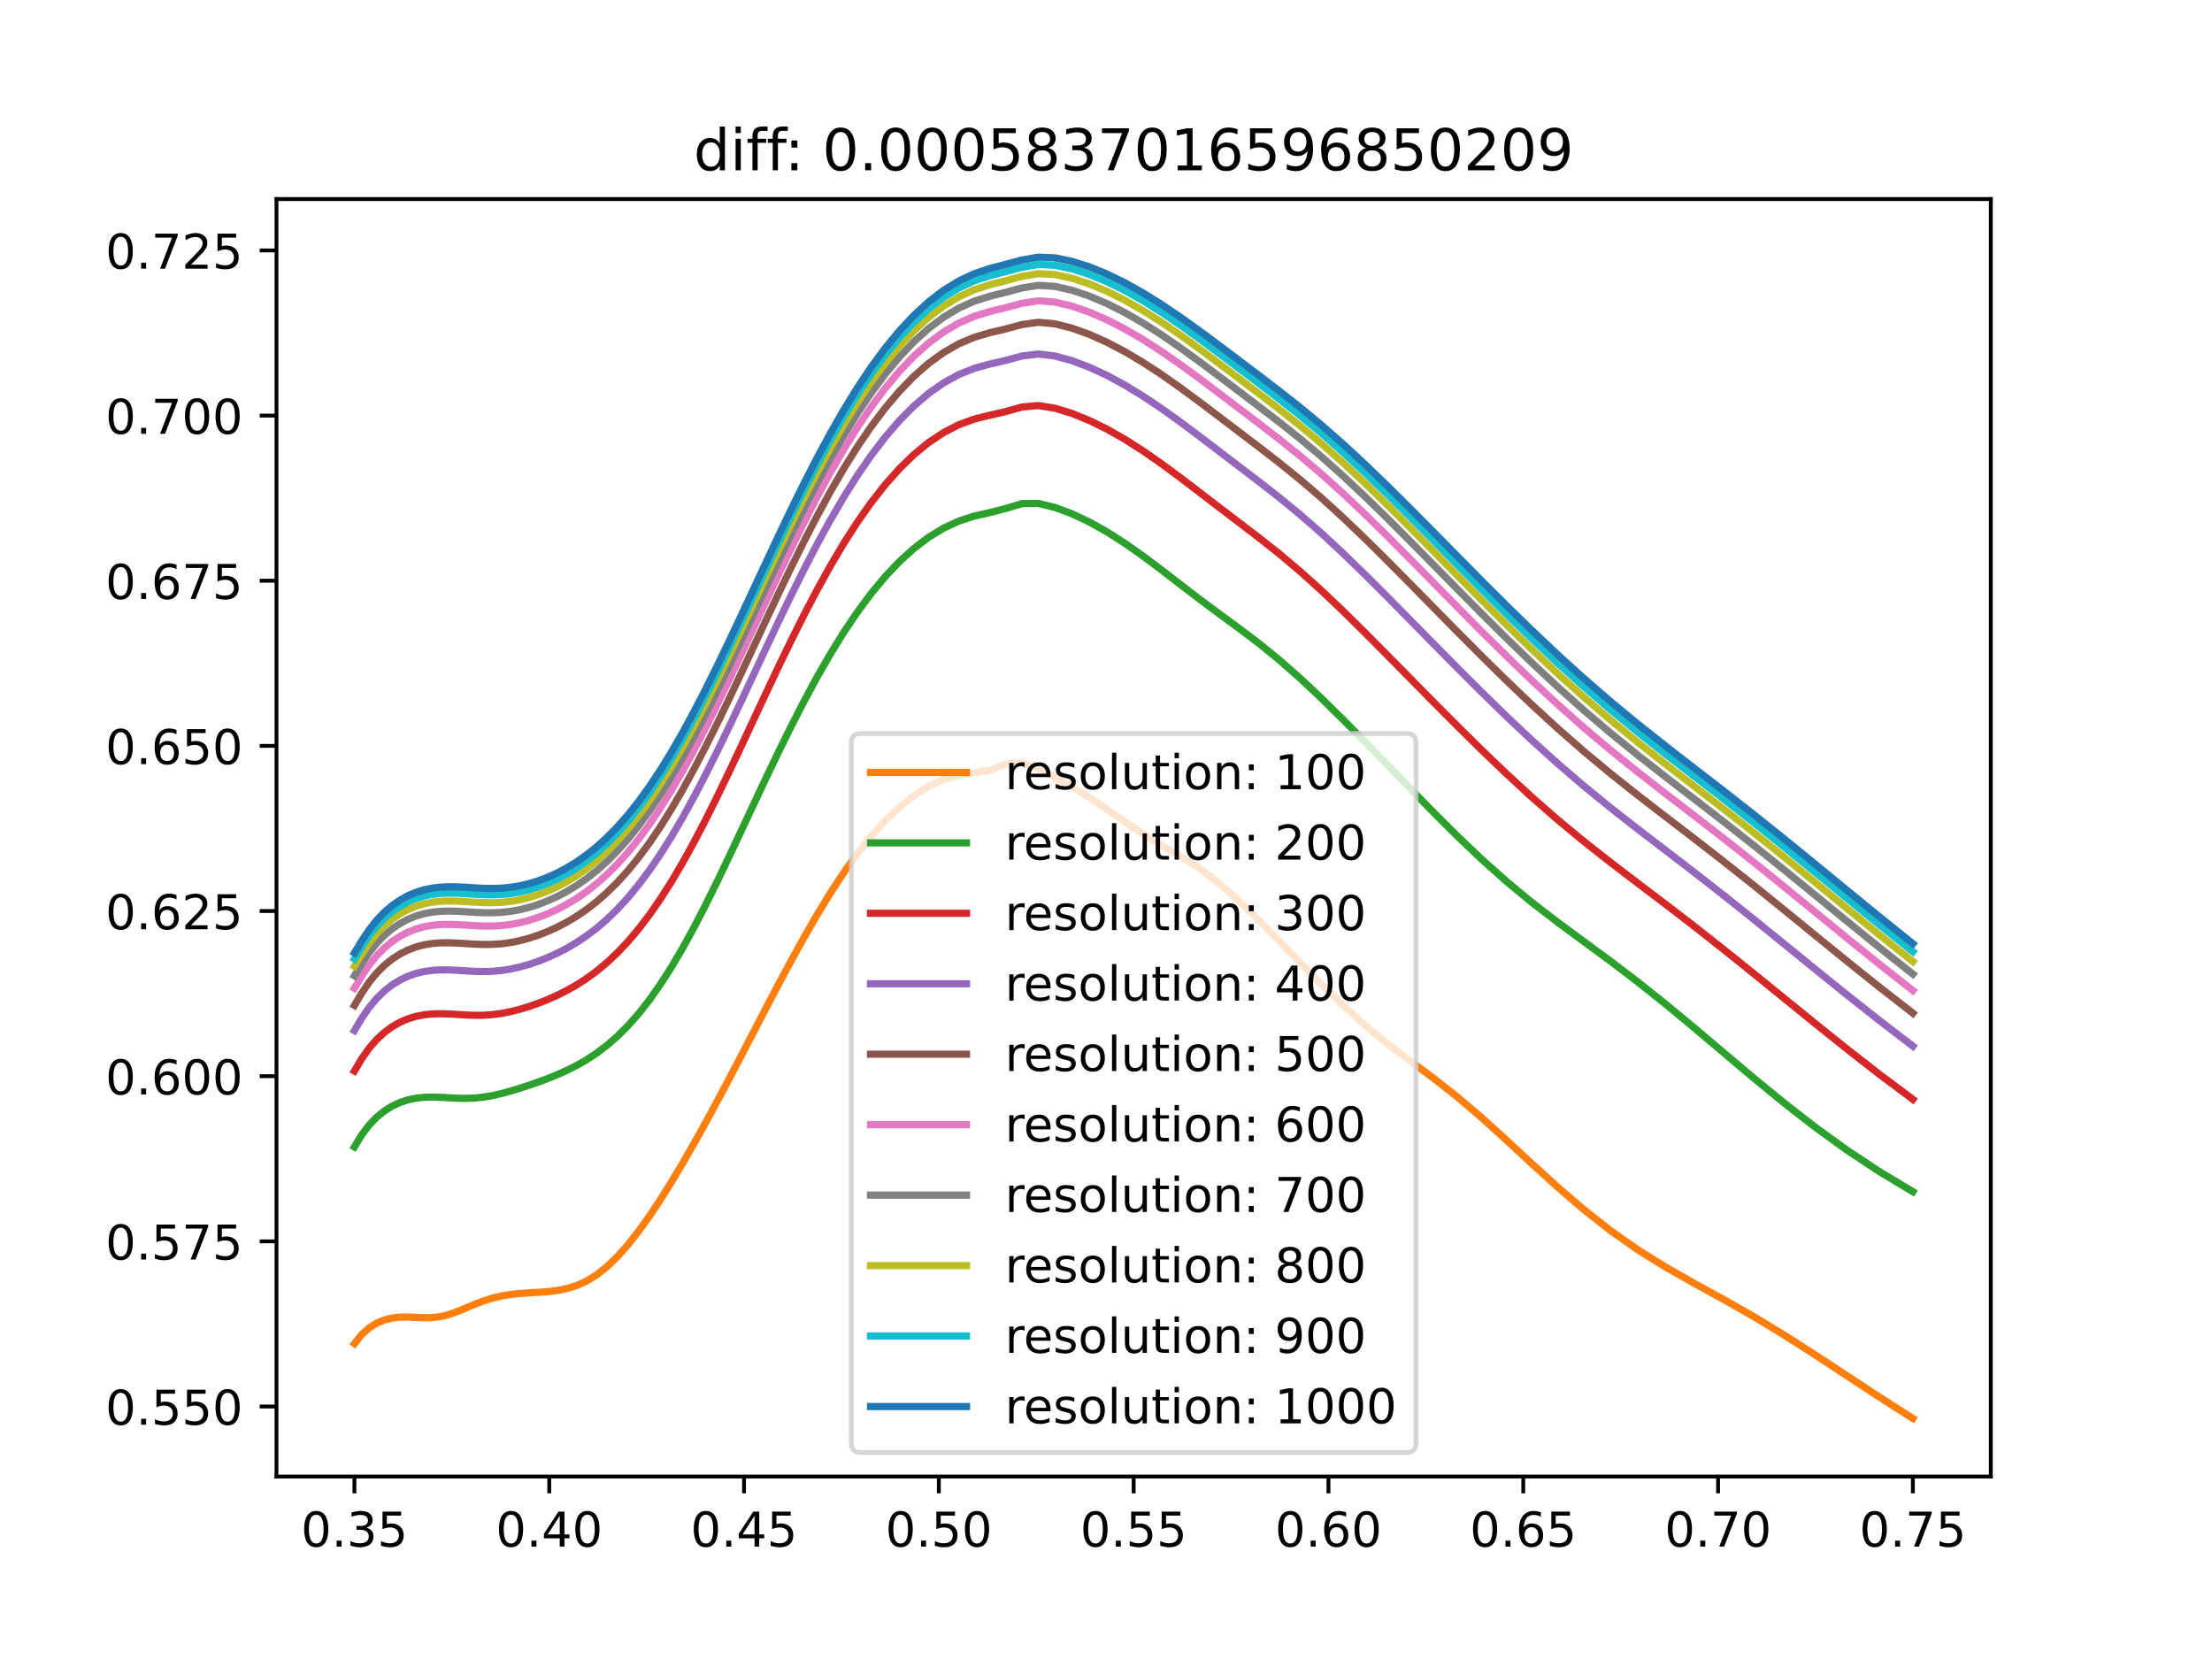 <?xml version="1.0" encoding="utf-8" standalone="no"?>
<!DOCTYPE svg PUBLIC "-//W3C//DTD SVG 1.1//EN"
  "http://www.w3.org/Graphics/SVG/1.1/DTD/svg11.dtd">
<!-- Created with matplotlib (https://matplotlib.org/) -->
<svg height="345.6pt" version="1.1" viewBox="0 0 460.8 345.6" width="460.8pt" xmlns="http://www.w3.org/2000/svg" xmlns:xlink="http://www.w3.org/1999/xlink">
 <defs>
  <style type="text/css">
*{stroke-linecap:butt;stroke-linejoin:round;}
  </style>
 </defs>
 <g id="figure_1">
  <g id="patch_1">
   <path d="M 0 345.6 
L 460.8 345.6 
L 460.8 0 
L 0 0 
z
" style="fill:#ffffff;"/>
  </g>
  <g id="axes_1">
   <g id="patch_2">
    <path d="M 57.6 307.584 
L 414.72 307.584 
L 414.72 41.472 
L 57.6 41.472 
z
" style="fill:#ffffff;"/>
   </g>
   <g id="matplotlib.axis_1">
    <g id="xtick_1">
     <g id="line2d_1">
      <defs>
       <path d="M 0 0 
L 0 3.5 
" id="m2a0c43b35a" style="stroke:#000000;stroke-width:0.8;"/>
      </defs>
      <g>
       <use style="stroke:#000000;stroke-width:0.8;" x="73.833" xlink:href="#m2a0c43b35a" y="307.584"/>
      </g>
     </g>
     <g id="text_1">
      <!-- 0.35 -->
      <defs>
       <path d="M 31.781 66.406 
Q 24.172 66.406 20.328 58.906 
Q 16.5 51.422 16.5 36.375 
Q 16.5 21.391 20.328 13.891 
Q 24.172 6.391 31.781 6.391 
Q 39.453 6.391 43.281 13.891 
Q 47.125 21.391 47.125 36.375 
Q 47.125 51.422 43.281 58.906 
Q 39.453 66.406 31.781 66.406 
z
M 31.781 74.219 
Q 44.047 74.219 50.516 64.516 
Q 56.984 54.828 56.984 36.375 
Q 56.984 17.969 50.516 8.266 
Q 44.047 -1.422 31.781 -1.422 
Q 19.531 -1.422 13.062 8.266 
Q 6.594 17.969 6.594 36.375 
Q 6.594 54.828 13.062 64.516 
Q 19.531 74.219 31.781 74.219 
z
" id="DejaVuSans-48"/>
       <path d="M 10.688 12.406 
L 21 12.406 
L 21 0 
L 10.688 0 
z
" id="DejaVuSans-46"/>
       <path d="M 40.578 39.312 
Q 47.656 37.797 51.625 33 
Q 55.609 28.219 55.609 21.188 
Q 55.609 10.406 48.188 4.484 
Q 40.766 -1.422 27.094 -1.422 
Q 22.516 -1.422 17.656 -0.516 
Q 12.797 0.391 7.625 2.203 
L 7.625 11.719 
Q 11.719 9.328 16.594 8.109 
Q 21.484 6.891 26.812 6.891 
Q 36.078 6.891 40.938 10.547 
Q 45.797 14.203 45.797 21.188 
Q 45.797 27.641 41.281 31.266 
Q 36.766 34.906 28.719 34.906 
L 20.219 34.906 
L 20.219 43.016 
L 29.109 43.016 
Q 36.375 43.016 40.234 45.922 
Q 44.094 48.828 44.094 54.297 
Q 44.094 59.906 40.109 62.906 
Q 36.141 65.922 28.719 65.922 
Q 24.656 65.922 20.016 65.031 
Q 15.375 64.156 9.812 62.312 
L 9.812 71.094 
Q 15.438 72.656 20.344 73.438 
Q 25.25 74.219 29.594 74.219 
Q 40.828 74.219 47.359 69.109 
Q 53.906 64.016 53.906 55.328 
Q 53.906 49.266 50.438 45.094 
Q 46.969 40.922 40.578 39.312 
z
" id="DejaVuSans-51"/>
       <path d="M 10.797 72.906 
L 49.516 72.906 
L 49.516 64.594 
L 19.828 64.594 
L 19.828 46.734 
Q 21.969 47.469 24.109 47.828 
Q 26.266 48.188 28.422 48.188 
Q 40.625 48.188 47.75 41.5 
Q 54.891 34.812 54.891 23.391 
Q 54.891 11.625 47.562 5.094 
Q 40.234 -1.422 26.906 -1.422 
Q 22.312 -1.422 17.547 -0.641 
Q 12.797 0.141 7.719 1.703 
L 7.719 11.625 
Q 12.109 9.234 16.797 8.062 
Q 21.484 6.891 26.703 6.891 
Q 35.156 6.891 40.078 11.328 
Q 45.016 15.766 45.016 23.391 
Q 45.016 31 40.078 35.438 
Q 35.156 39.891 26.703 39.891 
Q 22.75 39.891 18.812 39.016 
Q 14.891 38.141 10.797 36.281 
z
" id="DejaVuSans-53"/>
      </defs>
      <g transform="translate(62.7 322.182)scale(0.1 -0.1)">
       <use xlink:href="#DejaVuSans-48"/>
       <use x="63.623" xlink:href="#DejaVuSans-46"/>
       <use x="95.41" xlink:href="#DejaVuSans-51"/>
       <use x="159.033" xlink:href="#DejaVuSans-53"/>
      </g>
     </g>
    </g>
    <g id="xtick_2">
     <g id="line2d_2">
      <g>
       <use style="stroke:#000000;stroke-width:0.8;" x="114.415" xlink:href="#m2a0c43b35a" y="307.584"/>
      </g>
     </g>
     <g id="text_2">
      <!-- 0.40 -->
      <defs>
       <path d="M 37.797 64.312 
L 12.891 25.391 
L 37.797 25.391 
z
M 35.203 72.906 
L 47.609 72.906 
L 47.609 25.391 
L 58.016 25.391 
L 58.016 17.188 
L 47.609 17.188 
L 47.609 0 
L 37.797 0 
L 37.797 17.188 
L 4.891 17.188 
L 4.891 26.703 
z
" id="DejaVuSans-52"/>
      </defs>
      <g transform="translate(103.282 322.182)scale(0.1 -0.1)">
       <use xlink:href="#DejaVuSans-48"/>
       <use x="63.623" xlink:href="#DejaVuSans-46"/>
       <use x="95.41" xlink:href="#DejaVuSans-52"/>
       <use x="159.033" xlink:href="#DejaVuSans-48"/>
      </g>
     </g>
    </g>
    <g id="xtick_3">
     <g id="line2d_3">
      <g>
       <use style="stroke:#000000;stroke-width:0.8;" x="154.996" xlink:href="#m2a0c43b35a" y="307.584"/>
      </g>
     </g>
     <g id="text_3">
      <!-- 0.45 -->
      <g transform="translate(143.864 322.182)scale(0.1 -0.1)">
       <use xlink:href="#DejaVuSans-48"/>
       <use x="63.623" xlink:href="#DejaVuSans-46"/>
       <use x="95.41" xlink:href="#DejaVuSans-52"/>
       <use x="159.033" xlink:href="#DejaVuSans-53"/>
      </g>
     </g>
    </g>
    <g id="xtick_4">
     <g id="line2d_4">
      <g>
       <use style="stroke:#000000;stroke-width:0.8;" x="195.578" xlink:href="#m2a0c43b35a" y="307.584"/>
      </g>
     </g>
     <g id="text_4">
      <!-- 0.50 -->
      <g transform="translate(184.445 322.182)scale(0.1 -0.1)">
       <use xlink:href="#DejaVuSans-48"/>
       <use x="63.623" xlink:href="#DejaVuSans-46"/>
       <use x="95.41" xlink:href="#DejaVuSans-53"/>
       <use x="159.033" xlink:href="#DejaVuSans-48"/>
      </g>
     </g>
    </g>
    <g id="xtick_5">
     <g id="line2d_5">
      <g>
       <use style="stroke:#000000;stroke-width:0.8;" x="236.16" xlink:href="#m2a0c43b35a" y="307.584"/>
      </g>
     </g>
     <g id="text_5">
      <!-- 0.55 -->
      <g transform="translate(225.027 322.182)scale(0.1 -0.1)">
       <use xlink:href="#DejaVuSans-48"/>
       <use x="63.623" xlink:href="#DejaVuSans-46"/>
       <use x="95.41" xlink:href="#DejaVuSans-53"/>
       <use x="159.033" xlink:href="#DejaVuSans-53"/>
      </g>
     </g>
    </g>
    <g id="xtick_6">
     <g id="line2d_6">
      <g>
       <use style="stroke:#000000;stroke-width:0.8;" x="276.742" xlink:href="#m2a0c43b35a" y="307.584"/>
      </g>
     </g>
     <g id="text_6">
      <!-- 0.60 -->
      <defs>
       <path d="M 33.016 40.375 
Q 26.375 40.375 22.484 35.828 
Q 18.609 31.297 18.609 23.391 
Q 18.609 15.531 22.484 10.953 
Q 26.375 6.391 33.016 6.391 
Q 39.656 6.391 43.531 10.953 
Q 47.406 15.531 47.406 23.391 
Q 47.406 31.297 43.531 35.828 
Q 39.656 40.375 33.016 40.375 
z
M 52.594 71.297 
L 52.594 62.312 
Q 48.875 64.062 45.094 64.984 
Q 41.312 65.922 37.594 65.922 
Q 27.828 65.922 22.672 59.328 
Q 17.531 52.734 16.797 39.406 
Q 19.672 43.656 24.016 45.922 
Q 28.375 48.188 33.594 48.188 
Q 44.578 48.188 50.953 41.516 
Q 57.328 34.859 57.328 23.391 
Q 57.328 12.156 50.688 5.359 
Q 44.047 -1.422 33.016 -1.422 
Q 20.359 -1.422 13.672 8.266 
Q 6.984 17.969 6.984 36.375 
Q 6.984 53.656 15.188 63.938 
Q 23.391 74.219 37.203 74.219 
Q 40.922 74.219 44.703 73.484 
Q 48.484 72.75 52.594 71.297 
z
" id="DejaVuSans-54"/>
      </defs>
      <g transform="translate(265.609 322.182)scale(0.1 -0.1)">
       <use xlink:href="#DejaVuSans-48"/>
       <use x="63.623" xlink:href="#DejaVuSans-46"/>
       <use x="95.41" xlink:href="#DejaVuSans-54"/>
       <use x="159.033" xlink:href="#DejaVuSans-48"/>
      </g>
     </g>
    </g>
    <g id="xtick_7">
     <g id="line2d_7">
      <g>
       <use style="stroke:#000000;stroke-width:0.8;" x="317.324" xlink:href="#m2a0c43b35a" y="307.584"/>
      </g>
     </g>
     <g id="text_7">
      <!-- 0.65 -->
      <g transform="translate(306.191 322.182)scale(0.1 -0.1)">
       <use xlink:href="#DejaVuSans-48"/>
       <use x="63.623" xlink:href="#DejaVuSans-46"/>
       <use x="95.41" xlink:href="#DejaVuSans-54"/>
       <use x="159.033" xlink:href="#DejaVuSans-53"/>
      </g>
     </g>
    </g>
    <g id="xtick_8">
     <g id="line2d_8">
      <g>
       <use style="stroke:#000000;stroke-width:0.8;" x="357.905" xlink:href="#m2a0c43b35a" y="307.584"/>
      </g>
     </g>
     <g id="text_8">
      <!-- 0.70 -->
      <defs>
       <path d="M 8.203 72.906 
L 55.078 72.906 
L 55.078 68.703 
L 28.609 0 
L 18.312 0 
L 43.219 64.594 
L 8.203 64.594 
z
" id="DejaVuSans-55"/>
      </defs>
      <g transform="translate(346.773 322.182)scale(0.1 -0.1)">
       <use xlink:href="#DejaVuSans-48"/>
       <use x="63.623" xlink:href="#DejaVuSans-46"/>
       <use x="95.41" xlink:href="#DejaVuSans-55"/>
       <use x="159.033" xlink:href="#DejaVuSans-48"/>
      </g>
     </g>
    </g>
    <g id="xtick_9">
     <g id="line2d_9">
      <g>
       <use style="stroke:#000000;stroke-width:0.8;" x="398.487" xlink:href="#m2a0c43b35a" y="307.584"/>
      </g>
     </g>
     <g id="text_9">
      <!-- 0.75 -->
      <g transform="translate(387.354 322.182)scale(0.1 -0.1)">
       <use xlink:href="#DejaVuSans-48"/>
       <use x="63.623" xlink:href="#DejaVuSans-46"/>
       <use x="95.41" xlink:href="#DejaVuSans-55"/>
       <use x="159.033" xlink:href="#DejaVuSans-53"/>
      </g>
     </g>
    </g>
   </g>
   <g id="matplotlib.axis_2">
    <g id="ytick_1">
     <g id="line2d_10">
      <defs>
       <path d="M 0 0 
L -3.5 0 
" id="m263f586356" style="stroke:#000000;stroke-width:0.8;"/>
      </defs>
      <g>
       <use style="stroke:#000000;stroke-width:0.8;" x="57.6" xlink:href="#m263f586356" y="292.996"/>
      </g>
     </g>
     <g id="text_10">
      <!-- 0.550 -->
      <g transform="translate(21.972 296.795)scale(0.1 -0.1)">
       <use xlink:href="#DejaVuSans-48"/>
       <use x="63.623" xlink:href="#DejaVuSans-46"/>
       <use x="95.41" xlink:href="#DejaVuSans-53"/>
       <use x="159.033" xlink:href="#DejaVuSans-53"/>
       <use x="222.656" xlink:href="#DejaVuSans-48"/>
      </g>
     </g>
    </g>
    <g id="ytick_2">
     <g id="line2d_11">
      <g>
       <use style="stroke:#000000;stroke-width:0.8;" x="57.6" xlink:href="#m263f586356" y="258.591"/>
      </g>
     </g>
     <g id="text_11">
      <!-- 0.575 -->
      <g transform="translate(21.972 262.391)scale(0.1 -0.1)">
       <use xlink:href="#DejaVuSans-48"/>
       <use x="63.623" xlink:href="#DejaVuSans-46"/>
       <use x="95.41" xlink:href="#DejaVuSans-53"/>
       <use x="159.033" xlink:href="#DejaVuSans-55"/>
       <use x="222.656" xlink:href="#DejaVuSans-53"/>
      </g>
     </g>
    </g>
    <g id="ytick_3">
     <g id="line2d_12">
      <g>
       <use style="stroke:#000000;stroke-width:0.8;" x="57.6" xlink:href="#m263f586356" y="224.187"/>
      </g>
     </g>
     <g id="text_12">
      <!-- 0.600 -->
      <g transform="translate(21.972 227.986)scale(0.1 -0.1)">
       <use xlink:href="#DejaVuSans-48"/>
       <use x="63.623" xlink:href="#DejaVuSans-46"/>
       <use x="95.41" xlink:href="#DejaVuSans-54"/>
       <use x="159.033" xlink:href="#DejaVuSans-48"/>
       <use x="222.656" xlink:href="#DejaVuSans-48"/>
      </g>
     </g>
    </g>
    <g id="ytick_4">
     <g id="line2d_13">
      <g>
       <use style="stroke:#000000;stroke-width:0.8;" x="57.6" xlink:href="#m263f586356" y="189.783"/>
      </g>
     </g>
     <g id="text_13">
      <!-- 0.625 -->
      <defs>
       <path d="M 19.188 8.297 
L 53.609 8.297 
L 53.609 0 
L 7.328 0 
L 7.328 8.297 
Q 12.938 14.109 22.625 23.891 
Q 32.328 33.688 34.812 36.531 
Q 39.547 41.844 41.422 45.531 
Q 43.312 49.219 43.312 52.781 
Q 43.312 58.594 39.234 62.25 
Q 35.156 65.922 28.609 65.922 
Q 23.969 65.922 18.812 64.312 
Q 13.672 62.703 7.812 59.422 
L 7.812 69.391 
Q 13.766 71.781 18.938 73 
Q 24.125 74.219 28.422 74.219 
Q 39.75 74.219 46.484 68.547 
Q 53.219 62.891 53.219 53.422 
Q 53.219 48.922 51.531 44.891 
Q 49.859 40.875 45.406 35.406 
Q 44.188 33.984 37.641 27.219 
Q 31.109 20.453 19.188 8.297 
z
" id="DejaVuSans-50"/>
      </defs>
      <g transform="translate(21.972 193.582)scale(0.1 -0.1)">
       <use xlink:href="#DejaVuSans-48"/>
       <use x="63.623" xlink:href="#DejaVuSans-46"/>
       <use x="95.41" xlink:href="#DejaVuSans-54"/>
       <use x="159.033" xlink:href="#DejaVuSans-50"/>
       <use x="222.656" xlink:href="#DejaVuSans-53"/>
      </g>
     </g>
    </g>
    <g id="ytick_5">
     <g id="line2d_14">
      <g>
       <use style="stroke:#000000;stroke-width:0.8;" x="57.6" xlink:href="#m263f586356" y="155.379"/>
      </g>
     </g>
     <g id="text_14">
      <!-- 0.650 -->
      <g transform="translate(21.972 159.178)scale(0.1 -0.1)">
       <use xlink:href="#DejaVuSans-48"/>
       <use x="63.623" xlink:href="#DejaVuSans-46"/>
       <use x="95.41" xlink:href="#DejaVuSans-54"/>
       <use x="159.033" xlink:href="#DejaVuSans-53"/>
       <use x="222.656" xlink:href="#DejaVuSans-48"/>
      </g>
     </g>
    </g>
    <g id="ytick_6">
     <g id="line2d_15">
      <g>
       <use style="stroke:#000000;stroke-width:0.8;" x="57.6" xlink:href="#m263f586356" y="120.975"/>
      </g>
     </g>
     <g id="text_15">
      <!-- 0.675 -->
      <g transform="translate(21.972 124.774)scale(0.1 -0.1)">
       <use xlink:href="#DejaVuSans-48"/>
       <use x="63.623" xlink:href="#DejaVuSans-46"/>
       <use x="95.41" xlink:href="#DejaVuSans-54"/>
       <use x="159.033" xlink:href="#DejaVuSans-55"/>
       <use x="222.656" xlink:href="#DejaVuSans-53"/>
      </g>
     </g>
    </g>
    <g id="ytick_7">
     <g id="line2d_16">
      <g>
       <use style="stroke:#000000;stroke-width:0.8;" x="57.6" xlink:href="#m263f586356" y="86.571"/>
      </g>
     </g>
     <g id="text_16">
      <!-- 0.700 -->
      <g transform="translate(21.972 90.37)scale(0.1 -0.1)">
       <use xlink:href="#DejaVuSans-48"/>
       <use x="63.623" xlink:href="#DejaVuSans-46"/>
       <use x="95.41" xlink:href="#DejaVuSans-55"/>
       <use x="159.033" xlink:href="#DejaVuSans-48"/>
       <use x="222.656" xlink:href="#DejaVuSans-48"/>
      </g>
     </g>
    </g>
    <g id="ytick_8">
     <g id="line2d_17">
      <g>
       <use style="stroke:#000000;stroke-width:0.8;" x="57.6" xlink:href="#m263f586356" y="52.166"/>
      </g>
     </g>
     <g id="text_17">
      <!-- 0.725 -->
      <g transform="translate(21.972 55.966)scale(0.1 -0.1)">
       <use xlink:href="#DejaVuSans-48"/>
       <use x="63.623" xlink:href="#DejaVuSans-46"/>
       <use x="95.41" xlink:href="#DejaVuSans-55"/>
       <use x="159.033" xlink:href="#DejaVuSans-50"/>
       <use x="222.656" xlink:href="#DejaVuSans-53"/>
      </g>
     </g>
    </g>
   </g>
   <g id="line2d_18">
    <path clip-path="url(#pcc960a4d06)" d="M 398.487 295.488 
L 391.54 291.058 
L 384.75 286.597 
L 378.111 282.228 
L 371.619 278.073 
L 365.269 274.227 
L 359.056 270.696 
L 352.975 267.357 
L 347.023 263.986 
L 341.195 260.357 
L 335.488 256.344 
L 329.898 251.941 
L 324.422 247.236 
L 319.055 242.364 
L 313.795 237.494 
L 308.638 232.814 
L 303.582 228.499 
L 298.624 224.61 
L 293.76 221.009 
L 288.988 217.4 
L 284.306 213.539 
L 279.711 209.369 
L 275.201 204.969 
L 270.773 200.465 
L 266.424 195.978 
L 262.154 191.623 
L 257.96 187.532 
L 253.839 183.876 
L 249.791 180.817 
L 245.812 178.322 
L 241.901 176.056 
L 238.058 173.677 
L 234.278 171.137 
L 230.563 168.572 
L 226.908 166.125 
L 223.314 163.883 
L 219.778 161.89 
L 216.3 160.174 
L 212.877 158.927 
L 209.509 159.169 
L 206.194 160.5 
L 202.931 160.961 
L 199.719 161.458 
L 196.557 162.4 
L 193.442 163.837 
L 190.375 165.76 
L 187.355 168.152 
L 184.379 170.988 
L 181.448 174.242 
L 178.56 177.88 
L 175.714 181.865 
L 172.91 186.149 
L 170.146 190.683 
L 167.422 195.41 
L 164.736 200.274 
L 162.088 205.218 
L 159.478 210.187 
L 156.904 215.133 
L 154.365 220.012 
L 151.861 224.789 
L 149.392 229.436 
L 146.956 233.928 
L 144.552 238.246 
L 142.181 242.37 
L 139.841 246.283 
L 137.532 249.962 
L 135.254 253.384 
L 133.005 256.52 
L 130.785 259.336 
L 128.594 261.8 
L 126.43 263.882 
L 124.294 265.57 
L 122.186 266.87 
L 120.103 267.812 
L 118.046 268.45 
L 116.015 268.85 
L 114.009 269.084 
L 112.027 269.224 
L 110.07 269.334 
L 108.136 269.471 
L 106.225 269.682 
L 104.337 270.003 
L 102.472 270.455 
L 100.628 271.042 
L 98.806 271.742 
L 97.005 272.5 
L 95.226 273.236 
L 93.466 273.855 
L 91.727 274.279 
L 90.008 274.484 
L 88.308 274.505 
L 86.627 274.429 
L 84.965 274.356 
L 83.322 274.378 
L 81.696 274.564 
L 80.089 274.965 
L 78.499 275.624 
L 76.927 276.598 
L 75.371 277.976 
L 73.833 279.904 
" style="fill:none;stroke:#ff7f0e;stroke-linecap:square;stroke-width:1.5;"/>
   </g>
   <g id="line2d_19">
    <path clip-path="url(#pcc960a4d06)" d="M 398.487 248.249 
L 391.54 244.082 
L 384.75 239.588 
L 378.111 234.782 
L 371.619 229.728 
L 365.269 224.524 
L 359.056 219.286 
L 352.975 214.142 
L 347.023 209.208 
L 341.195 204.563 
L 335.488 200.222 
L 329.898 196.108 
L 324.422 192.07 
L 319.055 187.936 
L 313.795 183.585 
L 308.638 178.982 
L 303.582 174.168 
L 298.624 169.226 
L 293.76 164.248 
L 288.988 159.314 
L 284.306 154.49 
L 279.711 149.832 
L 275.201 145.394 
L 270.773 141.234 
L 266.424 137.411 
L 262.154 133.947 
L 257.96 130.781 
L 253.839 127.762 
L 249.791 124.746 
L 245.812 121.695 
L 241.901 118.676 
L 238.058 115.794 
L 234.278 113.139 
L 230.563 110.772 
L 226.908 108.731 
L 223.314 107.036 
L 219.778 105.716 
L 216.3 104.877 
L 212.877 104.908 
L 209.509 105.931 
L 206.194 106.784 
L 202.931 107.513 
L 199.719 108.556 
L 196.557 110.024 
L 193.442 111.926 
L 190.375 114.255 
L 187.355 116.999 
L 184.379 120.144 
L 181.448 123.675 
L 178.56 127.571 
L 175.714 131.807 
L 172.91 136.352 
L 170.146 141.17 
L 167.422 146.22 
L 164.736 151.457 
L 162.088 156.829 
L 159.478 162.28 
L 156.904 167.752 
L 154.365 173.181 
L 151.861 178.504 
L 149.392 183.658 
L 146.956 188.584 
L 144.552 193.229 
L 142.181 197.552 
L 139.841 201.522 
L 137.532 205.121 
L 135.254 208.346 
L 133.005 211.203 
L 130.785 213.709 
L 128.594 215.888 
L 126.43 217.77 
L 124.294 219.386 
L 122.186 220.773 
L 120.103 221.965 
L 118.046 222.997 
L 116.015 223.902 
L 114.009 224.71 
L 112.027 225.445 
L 110.07 226.123 
L 108.136 226.752 
L 106.225 227.328 
L 104.337 227.837 
L 102.472 228.257 
L 100.628 228.567 
L 98.806 228.752 
L 97.005 228.815 
L 95.226 228.78 
L 93.466 228.687 
L 91.727 228.589 
L 90.008 228.54 
L 88.308 228.588 
L 86.627 228.772 
L 84.965 229.122 
L 83.322 229.663 
L 81.696 230.42 
L 80.089 231.42 
L 78.499 232.704 
L 76.927 234.333 
L 75.371 236.386 
L 73.833 238.922 
" style="fill:none;stroke:#2ca02c;stroke-linecap:square;stroke-width:1.5;"/>
   </g>
   <g id="line2d_20">
    <path clip-path="url(#pcc960a4d06)" d="M 398.487 229.008 
L 391.54 223.822 
L 384.75 218.52 
L 378.111 213.195 
L 371.619 207.925 
L 365.269 202.768 
L 359.056 197.778 
L 352.975 192.989 
L 347.023 188.409 
L 341.195 183.992 
L 335.488 179.641 
L 329.898 175.243 
L 324.422 170.709 
L 319.055 166.009 
L 313.795 161.164 
L 308.638 156.221 
L 303.582 151.234 
L 298.624 146.254 
L 293.76 141.32 
L 288.988 136.474 
L 284.306 131.76 
L 279.711 127.232 
L 275.201 122.949 
L 270.773 118.967 
L 266.424 115.308 
L 262.154 111.931 
L 257.96 108.727 
L 253.839 105.59 
L 249.791 102.483 
L 245.812 99.448 
L 241.901 96.561 
L 238.058 93.891 
L 234.278 91.487 
L 230.563 89.379 
L 226.908 87.587 
L 223.314 86.129 
L 219.778 85.045 
L 216.3 84.483 
L 212.877 84.789 
L 209.509 85.741 
L 206.194 86.496 
L 202.931 87.308 
L 199.719 88.49 
L 196.557 90.116 
L 193.442 92.19 
L 190.375 94.704 
L 187.355 97.645 
L 184.379 100.996 
L 181.448 104.736 
L 178.56 108.841 
L 175.714 113.28 
L 172.91 118.018 
L 170.146 123.014 
L 167.422 128.224 
L 164.736 133.595 
L 162.088 139.074 
L 159.478 144.6 
L 156.904 150.114 
L 154.365 155.553 
L 151.861 160.859 
L 149.392 165.975 
L 146.956 170.853 
L 144.552 175.453 
L 142.181 179.745 
L 139.841 183.707 
L 137.532 187.33 
L 135.254 190.611 
L 133.005 193.557 
L 130.785 196.178 
L 128.594 198.494 
L 126.43 200.526 
L 124.294 202.3 
L 122.186 203.842 
L 120.103 205.182 
L 118.046 206.348 
L 116.015 207.365 
L 114.009 208.256 
L 112.027 209.036 
L 110.07 209.716 
L 108.136 210.297 
L 106.225 210.773 
L 104.337 211.134 
L 102.472 211.375 
L 100.628 211.494 
L 98.806 211.505 
L 97.005 211.436 
L 95.226 211.327 
L 93.466 211.225 
L 91.727 211.176 
L 90.008 211.222 
L 88.308 211.399 
L 86.627 211.731 
L 84.965 212.243 
L 83.322 212.952 
L 81.696 213.879 
L 80.089 215.054 
L 78.499 216.516 
L 76.927 218.32 
L 75.371 220.522 
L 73.833 223.119 
" style="fill:none;stroke:#d62728;stroke-linecap:square;stroke-width:1.5;"/>
   </g>
   <g id="line2d_21">
    <path clip-path="url(#pcc960a4d06)" d="M 398.487 217.935 
L 391.54 212.609 
L 384.75 207.238 
L 378.111 201.882 
L 371.619 196.601 
L 365.269 191.456 
L 359.056 186.498 
L 352.975 181.749 
L 347.023 177.182 
L 341.195 172.72 
L 335.488 168.256 
L 329.898 163.698 
L 324.422 158.997 
L 319.055 154.153 
L 313.795 149.198 
L 308.638 144.176 
L 303.582 139.134 
L 298.624 134.115 
L 293.76 129.164 
L 288.988 124.325 
L 284.306 119.65 
L 279.711 115.196 
L 275.201 111.017 
L 270.773 107.149 
L 266.424 103.585 
L 262.154 100.255 
L 257.96 97.056 
L 253.839 93.916 
L 249.791 90.832 
L 245.812 87.857 
L 241.901 85.057 
L 238.058 82.488 
L 234.278 80.188 
L 230.563 78.183 
L 226.908 76.492 
L 223.314 75.135 
L 219.778 74.166 
L 216.3 73.744 
L 212.877 74.162 
L 209.509 75.079 
L 206.194 75.841 
L 202.931 76.739 
L 199.719 78.03 
L 196.557 79.77 
L 193.442 81.958 
L 190.375 84.584 
L 187.355 87.634 
L 184.379 91.089 
L 181.448 94.927 
L 178.56 99.121 
L 175.714 103.641 
L 172.91 108.449 
L 170.146 113.505 
L 167.422 118.763 
L 164.736 124.17 
L 162.088 129.672 
L 159.478 135.211 
L 156.904 140.728 
L 154.365 146.163 
L 151.861 151.46 
L 149.392 156.569 
L 146.956 161.445 
L 144.552 166.05 
L 142.181 170.358 
L 139.841 174.348 
L 137.532 178.011 
L 135.254 181.342 
L 133.005 184.345 
L 130.785 187.031 
L 128.594 189.414 
L 126.43 191.514 
L 124.294 193.352 
L 122.186 194.955 
L 120.103 196.349 
L 118.046 197.558 
L 116.015 198.606 
L 114.009 199.512 
L 112.027 200.289 
L 110.07 200.946 
L 108.136 201.483 
L 106.225 201.896 
L 104.337 202.183 
L 102.472 202.345 
L 100.628 202.392 
L 98.806 202.349 
L 97.005 202.249 
L 95.226 202.135 
L 93.466 202.053 
L 91.727 202.045 
L 90.008 202.147 
L 88.308 202.389 
L 86.627 202.793 
L 84.965 203.379 
L 83.322 204.163 
L 81.696 205.168 
L 80.089 206.421 
L 78.499 207.96 
L 76.927 209.837 
L 75.371 212.092 
L 73.833 214.687 
" style="fill:none;stroke:#9467bd;stroke-linecap:square;stroke-width:1.5;"/>
   </g>
   <g id="line2d_22">
    <path clip-path="url(#pcc960a4d06)" d="M 398.487 211.061 
L 391.54 205.651 
L 384.75 200.215 
L 378.111 194.816 
L 371.619 189.517 
L 365.269 184.381 
L 359.056 179.452 
L 352.975 174.729 
L 347.023 170.165 
L 341.195 165.666 
L 335.488 161.129 
L 329.898 156.478 
L 324.422 151.683 
L 319.055 146.757 
L 313.795 141.736 
L 308.638 136.665 
L 303.582 131.59 
L 298.624 126.555 
L 293.76 121.606 
L 288.988 116.789 
L 284.306 112.159 
L 279.711 107.766 
L 275.201 103.66 
L 270.773 99.862 
L 266.424 96.349 
L 262.154 93.044 
L 257.96 89.852 
L 253.839 86.72 
L 249.791 83.659 
L 245.812 80.723 
L 241.901 77.976 
L 238.058 75.465 
L 234.278 73.226 
L 230.563 71.281 
L 226.908 69.652 
L 223.314 68.362 
L 219.778 67.468 
L 216.3 67.136 
L 212.877 67.618 
L 209.509 68.523 
L 206.194 69.307 
L 202.931 70.268 
L 199.719 71.63 
L 196.557 73.441 
L 193.442 75.699 
L 190.375 78.392 
L 187.355 81.504 
L 184.379 85.017 
L 181.448 88.907 
L 178.56 93.149 
L 175.714 97.71 
L 172.91 102.554 
L 170.146 107.639 
L 167.422 112.918 
L 164.736 118.342 
L 162.088 123.854 
L 159.478 129.398 
L 156.904 134.915 
L 154.365 140.35 
L 151.861 145.646 
L 149.392 150.756 
L 146.956 155.636 
L 144.552 160.251 
L 142.181 164.574 
L 139.841 168.587 
L 137.532 172.276 
L 135.254 175.639 
L 133.005 178.678 
L 130.785 181.401 
L 128.594 183.822 
L 126.43 185.958 
L 124.294 187.831 
L 122.186 189.466 
L 120.103 190.885 
L 118.046 192.114 
L 116.015 193.173 
L 114.009 194.082 
L 112.027 194.851 
L 110.07 195.489 
L 108.136 195.996 
L 106.225 196.371 
L 104.337 196.616 
L 102.472 196.737 
L 100.628 196.75 
L 98.806 196.682 
L 97.005 196.572 
L 95.226 196.463 
L 93.466 196.398 
L 91.727 196.417 
L 90.008 196.554 
L 88.308 196.835 
L 86.627 197.28 
L 84.965 197.909 
L 83.322 198.737 
L 81.696 199.785 
L 80.089 201.082 
L 78.499 202.664 
L 76.927 204.579 
L 75.371 206.859 
L 73.833 209.443 
" style="fill:none;stroke:#8c564b;stroke-linecap:square;stroke-width:1.5;"/>
   </g>
   <g id="line2d_23">
    <path clip-path="url(#pcc960a4d06)" d="M 398.487 206.352 
L 391.54 200.882 
L 384.75 195.401 
L 378.111 189.976 
L 371.619 184.673 
L 365.269 179.553 
L 359.056 174.646 
L 352.975 169.94 
L 347.023 165.369 
L 341.195 160.836 
L 335.488 156.244 
L 329.898 151.53 
L 324.422 146.674 
L 319.055 141.696 
L 313.795 136.635 
L 308.638 131.535 
L 303.582 126.442 
L 298.624 121.403 
L 293.76 116.462 
L 288.988 111.669 
L 284.306 107.074 
L 279.711 102.728 
L 275.201 98.672 
L 270.773 94.92 
L 266.424 91.438 
L 262.154 88.148 
L 257.96 84.962 
L 253.839 81.837 
L 249.791 78.794 
L 245.812 75.887 
L 241.901 73.175 
L 238.058 70.703 
L 234.278 68.505 
L 230.563 66.603 
L 226.908 65.018 
L 223.314 63.776 
L 219.778 62.936 
L 216.3 62.665 
L 212.877 63.187 
L 209.509 64.089 
L 206.194 64.893 
L 202.931 65.899 
L 199.719 67.31 
L 196.557 69.169 
L 193.442 71.473 
L 190.375 74.209 
L 187.355 77.361 
L 184.379 80.91 
L 181.448 84.834 
L 178.56 89.104 
L 175.714 93.691 
L 172.91 98.556 
L 170.146 103.658 
L 167.422 108.95 
L 164.736 114.383 
L 162.088 119.9 
L 159.478 125.447 
L 156.904 130.966 
L 154.365 136.4 
L 151.861 141.697 
L 149.392 146.809 
L 146.956 151.695 
L 144.552 156.318 
L 142.181 160.654 
L 139.841 164.682 
L 137.532 168.391 
L 135.254 171.775 
L 133.005 174.837 
L 130.785 177.584 
L 128.594 180.029 
L 126.43 182.188 
L 124.294 184.083 
L 122.186 185.735 
L 120.103 187.17 
L 118.046 188.409 
L 116.015 189.474 
L 114.009 190.381 
L 112.027 191.143 
L 110.07 191.766 
L 108.136 192.253 
L 106.225 192.603 
L 104.337 192.822 
L 102.472 192.918 
L 100.628 192.911 
L 98.806 192.831 
L 97.005 192.718 
L 95.226 192.615 
L 93.466 192.563 
L 91.727 192.601 
L 90.008 192.76 
L 88.308 193.067 
L 86.627 193.54 
L 84.965 194.196 
L 83.322 195.052 
L 81.696 196.128 
L 80.089 197.452 
L 78.499 199.062 
L 76.927 201 
L 75.371 203.293 
L 73.833 205.866 
" style="fill:none;stroke:#e377c2;stroke-linecap:square;stroke-width:1.5;"/>
   </g>
   <g id="line2d_24">
    <path clip-path="url(#pcc960a4d06)" d="M 398.487 202.92 
L 391.54 197.407 
L 384.75 191.896 
L 378.111 186.458 
L 371.619 181.158 
L 365.269 176.052 
L 359.056 171.161 
L 352.975 166.461 
L 347.023 161.88 
L 341.195 157.319 
L 335.488 152.686 
L 329.898 147.926 
L 324.422 143.028 
L 319.055 138.015 
L 313.795 132.927 
L 308.638 127.809 
L 303.582 122.708 
L 298.624 117.669 
L 293.76 112.738 
L 288.988 107.965 
L 284.306 103.399 
L 279.711 99.087 
L 275.201 95.067 
L 270.773 91.346 
L 266.424 87.886 
L 262.154 84.606 
L 257.96 81.424 
L 253.839 78.306 
L 249.791 75.277 
L 245.812 72.392 
L 241.901 69.706 
L 238.058 67.263 
L 234.278 65.095 
L 230.563 63.225 
L 226.908 61.673 
L 223.314 60.466 
L 219.778 59.667 
L 216.3 59.44 
L 212.877 59.99 
L 209.509 60.891 
L 206.194 61.713 
L 202.931 62.751 
L 199.719 64.198 
L 196.557 66.091 
L 193.442 68.427 
L 190.375 71.193 
L 187.355 74.373 
L 184.379 77.947 
L 181.448 81.893 
L 178.56 86.184 
L 175.714 90.787 
L 172.91 95.666 
L 170.146 100.779 
L 167.422 106.08 
L 164.736 111.518 
L 162.088 117.04 
L 159.478 122.588 
L 156.904 128.108 
L 154.365 133.543 
L 151.861 138.841 
L 149.392 143.956 
L 146.956 148.846 
L 144.552 153.477 
L 142.181 157.822 
L 139.841 161.862 
L 137.532 165.584 
L 135.254 168.984 
L 133.005 172.062 
L 130.785 174.826 
L 128.594 177.287 
L 126.43 179.461 
L 124.294 181.37 
L 122.186 183.035 
L 120.103 184.478 
L 118.046 185.724 
L 116.015 186.792 
L 114.009 187.697 
L 112.027 188.453 
L 110.07 189.065 
L 108.136 189.536 
L 106.225 189.87 
L 104.337 190.07 
L 102.472 190.15 
L 100.628 190.131 
L 98.806 190.044 
L 97.005 189.931 
L 95.226 189.832 
L 93.466 189.79 
L 91.727 189.842 
L 90.008 190.018 
L 88.308 190.343 
L 86.627 190.835 
L 84.965 191.51 
L 83.322 192.385 
L 81.696 193.481 
L 80.089 194.825 
L 78.499 196.452 
L 76.927 198.406 
L 75.371 200.707 
L 73.833 203.27 
" style="fill:none;stroke:#7f7f7f;stroke-linecap:square;stroke-width:1.5;"/>
   </g>
   <g id="line2d_25">
    <path clip-path="url(#pcc960a4d06)" d="M 398.487 200.306 
L 391.54 194.762 
L 384.75 189.233 
L 378.111 183.787 
L 371.619 178.492 
L 365.269 173.397 
L 359.056 168.516 
L 352.975 163.819 
L 347.023 159.227 
L 341.195 154.643 
L 335.488 149.979 
L 329.898 145.185 
L 324.422 140.257 
L 319.055 135.219 
L 313.795 130.112 
L 308.638 124.982 
L 303.582 119.876 
L 298.624 114.839 
L 293.76 109.919 
L 288.988 105.162 
L 284.306 100.618 
L 279.711 96.333 
L 275.201 92.34 
L 270.773 88.642 
L 266.424 85.197 
L 262.154 81.924 
L 257.96 78.745 
L 253.839 75.634 
L 249.791 72.617 
L 245.812 69.748 
L 241.901 67.082 
L 238.058 64.661 
L 234.278 62.517 
L 230.563 60.671 
L 226.908 59.145 
L 223.314 57.966 
L 219.778 57.197 
L 216.3 57.004 
L 212.877 57.574 
L 209.509 58.476 
L 206.194 59.312 
L 202.931 60.375 
L 199.719 61.848 
L 196.557 63.767 
L 193.442 66.127 
L 190.375 68.916 
L 187.355 72.116 
L 184.379 75.709 
L 181.448 79.671 
L 178.56 83.976 
L 175.714 88.591 
L 172.91 93.48 
L 170.146 98.601 
L 167.422 103.908 
L 164.736 109.35 
L 162.088 114.874 
L 159.478 120.424 
L 156.904 125.944 
L 154.365 131.38 
L 151.861 136.68 
L 149.392 141.797 
L 146.956 146.691 
L 144.552 151.327 
L 142.181 155.68 
L 139.841 159.729 
L 137.532 163.461 
L 135.254 166.873 
L 133.005 169.963 
L 130.785 172.739 
L 128.594 175.211 
L 126.43 177.397 
L 124.294 179.316 
L 122.186 180.989 
L 120.103 182.439 
L 118.046 183.689 
L 116.015 184.757 
L 114.009 185.661 
L 112.027 186.411 
L 110.07 187.015 
L 108.136 187.476 
L 106.225 187.796 
L 104.337 187.984 
L 102.472 188.052 
L 100.628 188.025 
L 98.806 187.934 
L 97.005 187.82 
L 95.226 187.726 
L 93.466 187.692 
L 91.727 187.755 
L 90.008 187.943 
L 88.308 188.281 
L 86.627 188.787 
L 84.965 189.477 
L 83.322 190.366 
L 81.696 191.476 
L 80.089 192.834 
L 78.499 194.475 
L 76.927 196.44 
L 75.371 198.745 
L 73.833 201.3 
" style="fill:none;stroke:#bcbd22;stroke-linecap:square;stroke-width:1.5;"/>
   </g>
   <g id="line2d_26">
    <path clip-path="url(#pcc960a4d06)" d="M 398.487 198.249 
L 391.54 192.684 
L 384.75 187.141 
L 378.111 181.692 
L 371.619 176.401 
L 365.269 171.313 
L 359.056 166.44 
L 352.975 161.743 
L 347.023 157.142 
L 341.195 152.538 
L 335.488 147.849 
L 329.898 143.03 
L 324.422 138.079 
L 319.055 133.022 
L 313.795 127.902 
L 308.638 122.764 
L 303.582 117.655 
L 298.624 112.622 
L 293.76 107.71 
L 288.988 102.967 
L 284.306 98.442 
L 279.711 94.178 
L 275.201 90.205 
L 270.773 86.524 
L 266.424 83.09 
L 262.154 79.822 
L 257.96 76.647 
L 253.839 73.541 
L 249.791 70.534 
L 245.812 67.678 
L 241.901 65.028 
L 238.058 62.625 
L 234.278 60.499 
L 230.563 58.673 
L 226.908 57.167 
L 223.314 56.01 
L 219.778 55.266 
L 216.3 55.099 
L 212.877 55.685 
L 209.509 56.587 
L 206.194 57.435 
L 202.931 58.518 
L 199.719 60.012 
L 196.557 61.95 
L 193.442 64.329 
L 190.375 67.135 
L 187.355 70.351 
L 184.379 73.957 
L 181.448 77.932 
L 178.56 82.248 
L 175.714 86.872 
L 172.91 91.769 
L 170.146 96.895 
L 167.422 102.207 
L 164.736 107.652 
L 162.088 113.178 
L 159.478 118.729 
L 156.904 124.249 
L 154.365 129.686 
L 151.861 134.987 
L 149.392 140.106 
L 146.956 145.003 
L 144.552 149.644 
L 142.181 154.003 
L 139.841 158.059 
L 137.532 161.8 
L 135.254 165.22 
L 133.005 168.319 
L 130.785 171.104 
L 128.594 173.586 
L 126.43 175.78 
L 124.294 177.706 
L 122.186 179.385 
L 120.103 180.84 
L 118.046 182.093 
L 116.015 183.162 
L 114.009 184.064 
L 112.027 184.81 
L 110.07 185.407 
L 108.136 185.859 
L 106.225 186.17 
L 104.337 186.348 
L 102.472 186.408 
L 100.628 186.374 
L 98.806 186.281 
L 97.005 186.168 
L 95.226 186.077 
L 93.466 186.049 
L 91.727 186.12 
L 90.008 186.318 
L 88.308 186.667 
L 86.627 187.183 
L 84.965 187.884 
L 83.322 188.784 
L 81.696 189.905 
L 80.089 191.273 
L 78.499 192.924 
L 76.927 194.897 
L 75.371 197.206 
L 73.833 199.754 
" style="fill:none;stroke:#17becf;stroke-linecap:square;stroke-width:1.5;"/>
   </g>
   <g id="line2d_27">
    <path clip-path="url(#pcc960a4d06)" d="M 398.487 196.589 
L 391.54 191.007 
L 384.75 185.455 
L 378.111 180.003 
L 371.619 174.716 
L 365.269 169.635 
L 359.056 164.767 
L 352.975 160.069 
L 347.023 155.459 
L 341.195 150.84 
L 335.488 146.131 
L 329.898 141.291 
L 324.422 136.322 
L 319.055 131.251 
L 313.795 126.12 
L 308.638 120.977 
L 303.582 115.867 
L 298.624 110.837 
L 293.76 105.933 
L 288.988 101.202 
L 284.306 96.692 
L 279.711 92.444 
L 275.201 88.488 
L 270.773 84.821 
L 266.424 81.395 
L 262.154 78.131 
L 257.96 74.959 
L 253.839 71.858 
L 249.791 68.858 
L 245.812 66.013 
L 241.901 63.377 
L 238.058 60.988 
L 234.278 58.878 
L 230.563 57.067 
L 226.908 55.578 
L 223.314 54.439 
L 219.778 53.715 
L 216.3 53.568 
L 212.877 54.167 
L 209.509 55.07 
L 206.194 55.928 
L 202.931 57.026 
L 199.719 58.537 
L 196.557 60.491 
L 193.442 62.885 
L 190.375 65.704 
L 187.355 68.932 
L 184.379 72.55 
L 181.448 76.535 
L 178.56 80.859 
L 175.714 85.49 
L 172.91 90.392 
L 170.146 95.524 
L 167.422 100.838 
L 164.736 106.286 
L 162.088 111.813 
L 159.478 117.365 
L 156.904 122.886 
L 154.365 128.323 
L 151.861 133.625 
L 149.392 138.747 
L 146.956 143.646 
L 144.552 148.291 
L 142.181 152.655 
L 139.841 156.716 
L 137.532 160.464 
L 135.254 163.891 
L 133.005 166.997 
L 130.785 169.789 
L 128.594 172.278 
L 126.43 174.479 
L 124.294 176.41 
L 122.186 178.094 
L 120.103 179.553 
L 118.046 180.807 
L 116.015 181.877 
L 114.009 182.777 
L 112.027 183.52 
L 110.07 184.111 
L 108.136 184.556 
L 106.225 184.86 
L 104.337 185.03 
L 102.472 185.084 
L 100.628 185.046 
L 98.806 184.95 
L 97.005 184.838 
L 95.226 184.75 
L 93.466 184.728 
L 91.727 184.805 
L 90.008 185.011 
L 88.308 185.368 
L 86.627 185.893 
L 84.965 186.602 
L 83.322 187.511 
L 81.696 188.641 
L 80.089 190.017 
L 78.499 191.676 
L 76.927 193.655 
L 75.371 195.966 
L 73.833 198.509 
" style="fill:none;stroke:#1f77b4;stroke-linecap:square;stroke-width:1.5;"/>
   </g>
   <g id="patch_3">
    <path d="M 57.6 307.584 
L 57.6 41.472 
" style="fill:none;stroke:#000000;stroke-linecap:square;stroke-linejoin:miter;stroke-width:0.8;"/>
   </g>
   <g id="patch_4">
    <path d="M 414.72 307.584 
L 414.72 41.472 
" style="fill:none;stroke:#000000;stroke-linecap:square;stroke-linejoin:miter;stroke-width:0.8;"/>
   </g>
   <g id="patch_5">
    <path d="M 57.6 307.584 
L 414.72 307.584 
" style="fill:none;stroke:#000000;stroke-linecap:square;stroke-linejoin:miter;stroke-width:0.8;"/>
   </g>
   <g id="patch_6">
    <path d="M 57.6 41.472 
L 414.72 41.472 
" style="fill:none;stroke:#000000;stroke-linecap:square;stroke-linejoin:miter;stroke-width:0.8;"/>
   </g>
   <g id="text_18">
    <!-- diff: 0.0005837016596850209 -->
    <defs>
     <path d="M 45.406 46.391 
L 45.406 75.984 
L 54.391 75.984 
L 54.391 0 
L 45.406 0 
L 45.406 8.203 
Q 42.578 3.328 38.25 0.953 
Q 33.938 -1.422 27.875 -1.422 
Q 17.969 -1.422 11.734 6.484 
Q 5.516 14.406 5.516 27.297 
Q 5.516 40.188 11.734 48.094 
Q 17.969 56 27.875 56 
Q 33.938 56 38.25 53.625 
Q 42.578 51.266 45.406 46.391 
z
M 14.797 27.297 
Q 14.797 17.391 18.875 11.75 
Q 22.953 6.109 30.078 6.109 
Q 37.203 6.109 41.297 11.75 
Q 45.406 17.391 45.406 27.297 
Q 45.406 37.203 41.297 42.844 
Q 37.203 48.484 30.078 48.484 
Q 22.953 48.484 18.875 42.844 
Q 14.797 37.203 14.797 27.297 
z
" id="DejaVuSans-100"/>
     <path d="M 9.422 54.688 
L 18.406 54.688 
L 18.406 0 
L 9.422 0 
z
M 9.422 75.984 
L 18.406 75.984 
L 18.406 64.594 
L 9.422 64.594 
z
" id="DejaVuSans-105"/>
     <path d="M 37.109 75.984 
L 37.109 68.5 
L 28.516 68.5 
Q 23.688 68.5 21.797 66.547 
Q 19.922 64.594 19.922 59.516 
L 19.922 54.688 
L 34.719 54.688 
L 34.719 47.703 
L 19.922 47.703 
L 19.922 0 
L 10.891 0 
L 10.891 47.703 
L 2.297 47.703 
L 2.297 54.688 
L 10.891 54.688 
L 10.891 58.5 
Q 10.891 67.625 15.141 71.797 
Q 19.391 75.984 28.609 75.984 
z
" id="DejaVuSans-102"/>
     <path d="M 11.719 12.406 
L 22.016 12.406 
L 22.016 0 
L 11.719 0 
z
M 11.719 51.703 
L 22.016 51.703 
L 22.016 39.312 
L 11.719 39.312 
z
" id="DejaVuSans-58"/>
     <path id="DejaVuSans-32"/>
     <path d="M 31.781 34.625 
Q 24.75 34.625 20.719 30.859 
Q 16.703 27.094 16.703 20.516 
Q 16.703 13.922 20.719 10.156 
Q 24.75 6.391 31.781 6.391 
Q 38.812 6.391 42.859 10.172 
Q 46.922 13.969 46.922 20.516 
Q 46.922 27.094 42.891 30.859 
Q 38.875 34.625 31.781 34.625 
z
M 21.922 38.812 
Q 15.578 40.375 12.031 44.719 
Q 8.5 49.078 8.5 55.328 
Q 8.5 64.062 14.719 69.141 
Q 20.953 74.219 31.781 74.219 
Q 42.672 74.219 48.875 69.141 
Q 55.078 64.062 55.078 55.328 
Q 55.078 49.078 51.531 44.719 
Q 48 40.375 41.703 38.812 
Q 48.828 37.156 52.797 32.312 
Q 56.781 27.484 56.781 20.516 
Q 56.781 9.906 50.312 4.234 
Q 43.844 -1.422 31.781 -1.422 
Q 19.734 -1.422 13.25 4.234 
Q 6.781 9.906 6.781 20.516 
Q 6.781 27.484 10.781 32.312 
Q 14.797 37.156 21.922 38.812 
z
M 18.312 54.391 
Q 18.312 48.734 21.844 45.562 
Q 25.391 42.391 31.781 42.391 
Q 38.141 42.391 41.719 45.562 
Q 45.312 48.734 45.312 54.391 
Q 45.312 60.062 41.719 63.234 
Q 38.141 66.406 31.781 66.406 
Q 25.391 66.406 21.844 63.234 
Q 18.312 60.062 18.312 54.391 
z
" id="DejaVuSans-56"/>
     <path d="M 12.406 8.297 
L 28.516 8.297 
L 28.516 63.922 
L 10.984 60.406 
L 10.984 69.391 
L 28.422 72.906 
L 38.281 72.906 
L 38.281 8.297 
L 54.391 8.297 
L 54.391 0 
L 12.406 0 
z
" id="DejaVuSans-49"/>
     <path d="M 10.984 1.516 
L 10.984 10.5 
Q 14.703 8.734 18.5 7.812 
Q 22.312 6.891 25.984 6.891 
Q 35.75 6.891 40.891 13.453 
Q 46.047 20.016 46.781 33.406 
Q 43.953 29.203 39.594 26.953 
Q 35.25 24.703 29.984 24.703 
Q 19.047 24.703 12.672 31.312 
Q 6.297 37.938 6.297 49.422 
Q 6.297 60.641 12.938 67.422 
Q 19.578 74.219 30.609 74.219 
Q 43.266 74.219 49.922 64.516 
Q 56.594 54.828 56.594 36.375 
Q 56.594 19.141 48.406 8.859 
Q 40.234 -1.422 26.422 -1.422 
Q 22.703 -1.422 18.891 -0.688 
Q 15.094 0.047 10.984 1.516 
z
M 30.609 32.422 
Q 37.25 32.422 41.125 36.953 
Q 45.016 41.5 45.016 49.422 
Q 45.016 57.281 41.125 61.844 
Q 37.25 66.406 30.609 66.406 
Q 23.969 66.406 20.094 61.844 
Q 16.219 57.281 16.219 49.422 
Q 16.219 41.5 20.094 36.953 
Q 23.969 32.422 30.609 32.422 
z
" id="DejaVuSans-57"/>
    </defs>
    <g transform="translate(144.492 35.472)scale(0.12 -0.12)">
     <use xlink:href="#DejaVuSans-100"/>
     <use x="63.477" xlink:href="#DejaVuSans-105"/>
     <use x="91.26" xlink:href="#DejaVuSans-102"/>
     <use x="126.465" xlink:href="#DejaVuSans-102"/>
     <use x="158.045" xlink:href="#DejaVuSans-58"/>
     <use x="191.736" xlink:href="#DejaVuSans-32"/>
     <use x="223.523" xlink:href="#DejaVuSans-48"/>
     <use x="287.146" xlink:href="#DejaVuSans-46"/>
     <use x="318.934" xlink:href="#DejaVuSans-48"/>
     <use x="382.557" xlink:href="#DejaVuSans-48"/>
     <use x="446.18" xlink:href="#DejaVuSans-48"/>
     <use x="509.803" xlink:href="#DejaVuSans-53"/>
     <use x="573.426" xlink:href="#DejaVuSans-56"/>
     <use x="637.049" xlink:href="#DejaVuSans-51"/>
     <use x="700.672" xlink:href="#DejaVuSans-55"/>
     <use x="764.295" xlink:href="#DejaVuSans-48"/>
     <use x="827.918" xlink:href="#DejaVuSans-49"/>
     <use x="891.541" xlink:href="#DejaVuSans-54"/>
     <use x="955.164" xlink:href="#DejaVuSans-53"/>
     <use x="1018.787" xlink:href="#DejaVuSans-57"/>
     <use x="1082.41" xlink:href="#DejaVuSans-54"/>
     <use x="1146.033" xlink:href="#DejaVuSans-56"/>
     <use x="1209.656" xlink:href="#DejaVuSans-53"/>
     <use x="1273.279" xlink:href="#DejaVuSans-48"/>
     <use x="1336.902" xlink:href="#DejaVuSans-50"/>
     <use x="1400.525" xlink:href="#DejaVuSans-48"/>
     <use x="1464.148" xlink:href="#DejaVuSans-57"/>
    </g>
   </g>
   <g id="legend_1">
    <g id="patch_7">
     <path d="M 179.343 302.584 
L 292.977 302.584 
Q 294.977 302.584 294.977 300.584 
L 294.977 154.803 
Q 294.977 152.803 292.977 152.803 
L 179.343 152.803 
Q 177.343 152.803 177.343 154.803 
L 177.343 300.584 
Q 177.343 302.584 179.343 302.584 
z
" style="fill:#ffffff;opacity:0.8;stroke:#cccccc;stroke-linejoin:miter;"/>
    </g>
    <g id="line2d_28">
     <path d="M 181.343 160.901 
L 201.343 160.901 
" style="fill:none;stroke:#ff7f0e;stroke-linecap:square;stroke-width:1.5;"/>
    </g>
    <g id="line2d_29"/>
    <g id="text_19">
     <!-- resolution: 100 -->
     <defs>
      <path d="M 41.109 46.297 
Q 39.594 47.172 37.812 47.578 
Q 36.031 48 33.891 48 
Q 26.266 48 22.188 43.047 
Q 18.109 38.094 18.109 28.812 
L 18.109 0 
L 9.078 0 
L 9.078 54.688 
L 18.109 54.688 
L 18.109 46.188 
Q 20.953 51.172 25.484 53.578 
Q 30.031 56 36.531 56 
Q 37.453 56 38.578 55.875 
Q 39.703 55.766 41.062 55.516 
z
" id="DejaVuSans-114"/>
      <path d="M 56.203 29.594 
L 56.203 25.203 
L 14.891 25.203 
Q 15.484 15.922 20.484 11.062 
Q 25.484 6.203 34.422 6.203 
Q 39.594 6.203 44.453 7.469 
Q 49.312 8.734 54.109 11.281 
L 54.109 2.781 
Q 49.266 0.734 44.188 -0.344 
Q 39.109 -1.422 33.891 -1.422 
Q 20.797 -1.422 13.156 6.188 
Q 5.516 13.812 5.516 26.812 
Q 5.516 40.234 12.766 48.109 
Q 20.016 56 32.328 56 
Q 43.359 56 49.781 48.891 
Q 56.203 41.797 56.203 29.594 
z
M 47.219 32.234 
Q 47.125 39.594 43.094 43.984 
Q 39.062 48.391 32.422 48.391 
Q 24.906 48.391 20.391 44.141 
Q 15.875 39.891 15.188 32.172 
z
" id="DejaVuSans-101"/>
      <path d="M 44.281 53.078 
L 44.281 44.578 
Q 40.484 46.531 36.375 47.5 
Q 32.281 48.484 27.875 48.484 
Q 21.188 48.484 17.844 46.438 
Q 14.5 44.391 14.5 40.281 
Q 14.5 37.156 16.891 35.375 
Q 19.281 33.594 26.516 31.984 
L 29.594 31.297 
Q 39.156 29.25 43.188 25.516 
Q 47.219 21.781 47.219 15.094 
Q 47.219 7.469 41.188 3.016 
Q 35.156 -1.422 24.609 -1.422 
Q 20.219 -1.422 15.453 -0.562 
Q 10.688 0.297 5.422 2 
L 5.422 11.281 
Q 10.406 8.688 15.234 7.391 
Q 20.062 6.109 24.812 6.109 
Q 31.156 6.109 34.562 8.281 
Q 37.984 10.453 37.984 14.406 
Q 37.984 18.062 35.516 20.016 
Q 33.062 21.969 24.703 23.781 
L 21.578 24.516 
Q 13.234 26.266 9.516 29.906 
Q 5.812 33.547 5.812 39.891 
Q 5.812 47.609 11.281 51.797 
Q 16.75 56 26.812 56 
Q 31.781 56 36.172 55.266 
Q 40.578 54.547 44.281 53.078 
z
" id="DejaVuSans-115"/>
      <path d="M 30.609 48.391 
Q 23.391 48.391 19.188 42.75 
Q 14.984 37.109 14.984 27.297 
Q 14.984 17.484 19.156 11.844 
Q 23.344 6.203 30.609 6.203 
Q 37.797 6.203 41.984 11.859 
Q 46.188 17.531 46.188 27.297 
Q 46.188 37.016 41.984 42.703 
Q 37.797 48.391 30.609 48.391 
z
M 30.609 56 
Q 42.328 56 49.016 48.375 
Q 55.719 40.766 55.719 27.297 
Q 55.719 13.875 49.016 6.219 
Q 42.328 -1.422 30.609 -1.422 
Q 18.844 -1.422 12.172 6.219 
Q 5.516 13.875 5.516 27.297 
Q 5.516 40.766 12.172 48.375 
Q 18.844 56 30.609 56 
z
" id="DejaVuSans-111"/>
      <path d="M 9.422 75.984 
L 18.406 75.984 
L 18.406 0 
L 9.422 0 
z
" id="DejaVuSans-108"/>
      <path d="M 8.5 21.578 
L 8.5 54.688 
L 17.484 54.688 
L 17.484 21.922 
Q 17.484 14.156 20.5 10.266 
Q 23.531 6.391 29.594 6.391 
Q 36.859 6.391 41.078 11.031 
Q 45.312 15.672 45.312 23.688 
L 45.312 54.688 
L 54.297 54.688 
L 54.297 0 
L 45.312 0 
L 45.312 8.406 
Q 42.047 3.422 37.719 1 
Q 33.406 -1.422 27.688 -1.422 
Q 18.266 -1.422 13.375 4.438 
Q 8.5 10.297 8.5 21.578 
z
M 31.109 56 
z
" id="DejaVuSans-117"/>
      <path d="M 18.312 70.219 
L 18.312 54.688 
L 36.812 54.688 
L 36.812 47.703 
L 18.312 47.703 
L 18.312 18.016 
Q 18.312 11.328 20.141 9.422 
Q 21.969 7.516 27.594 7.516 
L 36.812 7.516 
L 36.812 0 
L 27.594 0 
Q 17.188 0 13.234 3.875 
Q 9.281 7.766 9.281 18.016 
L 9.281 47.703 
L 2.688 47.703 
L 2.688 54.688 
L 9.281 54.688 
L 9.281 70.219 
z
" id="DejaVuSans-116"/>
      <path d="M 54.891 33.016 
L 54.891 0 
L 45.906 0 
L 45.906 32.719 
Q 45.906 40.484 42.875 44.328 
Q 39.844 48.188 33.797 48.188 
Q 26.516 48.188 22.312 43.547 
Q 18.109 38.922 18.109 30.906 
L 18.109 0 
L 9.078 0 
L 9.078 54.688 
L 18.109 54.688 
L 18.109 46.188 
Q 21.344 51.125 25.703 53.562 
Q 30.078 56 35.797 56 
Q 45.219 56 50.047 50.172 
Q 54.891 44.344 54.891 33.016 
z
" id="DejaVuSans-110"/>
     </defs>
     <g transform="translate(209.343 164.401)scale(0.1 -0.1)">
      <use xlink:href="#DejaVuSans-114"/>
      <use x="38.863" xlink:href="#DejaVuSans-101"/>
      <use x="100.387" xlink:href="#DejaVuSans-115"/>
      <use x="152.486" xlink:href="#DejaVuSans-111"/>
      <use x="213.668" xlink:href="#DejaVuSans-108"/>
      <use x="241.451" xlink:href="#DejaVuSans-117"/>
      <use x="304.83" xlink:href="#DejaVuSans-116"/>
      <use x="344.039" xlink:href="#DejaVuSans-105"/>
      <use x="371.822" xlink:href="#DejaVuSans-111"/>
      <use x="433.004" xlink:href="#DejaVuSans-110"/>
      <use x="496.383" xlink:href="#DejaVuSans-58"/>
      <use x="530.074" xlink:href="#DejaVuSans-32"/>
      <use x="561.861" xlink:href="#DejaVuSans-49"/>
      <use x="625.484" xlink:href="#DejaVuSans-48"/>
      <use x="689.107" xlink:href="#DejaVuSans-48"/>
     </g>
    </g>
    <g id="line2d_30">
     <path d="M 181.343 175.579 
L 201.343 175.579 
" style="fill:none;stroke:#2ca02c;stroke-linecap:square;stroke-width:1.5;"/>
    </g>
    <g id="line2d_31"/>
    <g id="text_20">
     <!-- resolution: 200 -->
     <g transform="translate(209.343 179.079)scale(0.1 -0.1)">
      <use xlink:href="#DejaVuSans-114"/>
      <use x="38.863" xlink:href="#DejaVuSans-101"/>
      <use x="100.387" xlink:href="#DejaVuSans-115"/>
      <use x="152.486" xlink:href="#DejaVuSans-111"/>
      <use x="213.668" xlink:href="#DejaVuSans-108"/>
      <use x="241.451" xlink:href="#DejaVuSans-117"/>
      <use x="304.83" xlink:href="#DejaVuSans-116"/>
      <use x="344.039" xlink:href="#DejaVuSans-105"/>
      <use x="371.822" xlink:href="#DejaVuSans-111"/>
      <use x="433.004" xlink:href="#DejaVuSans-110"/>
      <use x="496.383" xlink:href="#DejaVuSans-58"/>
      <use x="530.074" xlink:href="#DejaVuSans-32"/>
      <use x="561.861" xlink:href="#DejaVuSans-50"/>
      <use x="625.484" xlink:href="#DejaVuSans-48"/>
      <use x="689.107" xlink:href="#DejaVuSans-48"/>
     </g>
    </g>
    <g id="line2d_32">
     <path d="M 181.343 190.257 
L 201.343 190.257 
" style="fill:none;stroke:#d62728;stroke-linecap:square;stroke-width:1.5;"/>
    </g>
    <g id="line2d_33"/>
    <g id="text_21">
     <!-- resolution: 300 -->
     <g transform="translate(209.343 193.757)scale(0.1 -0.1)">
      <use xlink:href="#DejaVuSans-114"/>
      <use x="38.863" xlink:href="#DejaVuSans-101"/>
      <use x="100.387" xlink:href="#DejaVuSans-115"/>
      <use x="152.486" xlink:href="#DejaVuSans-111"/>
      <use x="213.668" xlink:href="#DejaVuSans-108"/>
      <use x="241.451" xlink:href="#DejaVuSans-117"/>
      <use x="304.83" xlink:href="#DejaVuSans-116"/>
      <use x="344.039" xlink:href="#DejaVuSans-105"/>
      <use x="371.822" xlink:href="#DejaVuSans-111"/>
      <use x="433.004" xlink:href="#DejaVuSans-110"/>
      <use x="496.383" xlink:href="#DejaVuSans-58"/>
      <use x="530.074" xlink:href="#DejaVuSans-32"/>
      <use x="561.861" xlink:href="#DejaVuSans-51"/>
      <use x="625.484" xlink:href="#DejaVuSans-48"/>
      <use x="689.107" xlink:href="#DejaVuSans-48"/>
     </g>
    </g>
    <g id="line2d_34">
     <path d="M 181.343 204.936 
L 201.343 204.936 
" style="fill:none;stroke:#9467bd;stroke-linecap:square;stroke-width:1.5;"/>
    </g>
    <g id="line2d_35"/>
    <g id="text_22">
     <!-- resolution: 400 -->
     <g transform="translate(209.343 208.436)scale(0.1 -0.1)">
      <use xlink:href="#DejaVuSans-114"/>
      <use x="38.863" xlink:href="#DejaVuSans-101"/>
      <use x="100.387" xlink:href="#DejaVuSans-115"/>
      <use x="152.486" xlink:href="#DejaVuSans-111"/>
      <use x="213.668" xlink:href="#DejaVuSans-108"/>
      <use x="241.451" xlink:href="#DejaVuSans-117"/>
      <use x="304.83" xlink:href="#DejaVuSans-116"/>
      <use x="344.039" xlink:href="#DejaVuSans-105"/>
      <use x="371.822" xlink:href="#DejaVuSans-111"/>
      <use x="433.004" xlink:href="#DejaVuSans-110"/>
      <use x="496.383" xlink:href="#DejaVuSans-58"/>
      <use x="530.074" xlink:href="#DejaVuSans-32"/>
      <use x="561.861" xlink:href="#DejaVuSans-52"/>
      <use x="625.484" xlink:href="#DejaVuSans-48"/>
      <use x="689.107" xlink:href="#DejaVuSans-48"/>
     </g>
    </g>
    <g id="line2d_36">
     <path d="M 181.343 219.614 
L 201.343 219.614 
" style="fill:none;stroke:#8c564b;stroke-linecap:square;stroke-width:1.5;"/>
    </g>
    <g id="line2d_37"/>
    <g id="text_23">
     <!-- resolution: 500 -->
     <g transform="translate(209.343 223.114)scale(0.1 -0.1)">
      <use xlink:href="#DejaVuSans-114"/>
      <use x="38.863" xlink:href="#DejaVuSans-101"/>
      <use x="100.387" xlink:href="#DejaVuSans-115"/>
      <use x="152.486" xlink:href="#DejaVuSans-111"/>
      <use x="213.668" xlink:href="#DejaVuSans-108"/>
      <use x="241.451" xlink:href="#DejaVuSans-117"/>
      <use x="304.83" xlink:href="#DejaVuSans-116"/>
      <use x="344.039" xlink:href="#DejaVuSans-105"/>
      <use x="371.822" xlink:href="#DejaVuSans-111"/>
      <use x="433.004" xlink:href="#DejaVuSans-110"/>
      <use x="496.383" xlink:href="#DejaVuSans-58"/>
      <use x="530.074" xlink:href="#DejaVuSans-32"/>
      <use x="561.861" xlink:href="#DejaVuSans-53"/>
      <use x="625.484" xlink:href="#DejaVuSans-48"/>
      <use x="689.107" xlink:href="#DejaVuSans-48"/>
     </g>
    </g>
    <g id="line2d_38">
     <path d="M 181.343 234.292 
L 201.343 234.292 
" style="fill:none;stroke:#e377c2;stroke-linecap:square;stroke-width:1.5;"/>
    </g>
    <g id="line2d_39"/>
    <g id="text_24">
     <!-- resolution: 600 -->
     <g transform="translate(209.343 237.792)scale(0.1 -0.1)">
      <use xlink:href="#DejaVuSans-114"/>
      <use x="38.863" xlink:href="#DejaVuSans-101"/>
      <use x="100.387" xlink:href="#DejaVuSans-115"/>
      <use x="152.486" xlink:href="#DejaVuSans-111"/>
      <use x="213.668" xlink:href="#DejaVuSans-108"/>
      <use x="241.451" xlink:href="#DejaVuSans-117"/>
      <use x="304.83" xlink:href="#DejaVuSans-116"/>
      <use x="344.039" xlink:href="#DejaVuSans-105"/>
      <use x="371.822" xlink:href="#DejaVuSans-111"/>
      <use x="433.004" xlink:href="#DejaVuSans-110"/>
      <use x="496.383" xlink:href="#DejaVuSans-58"/>
      <use x="530.074" xlink:href="#DejaVuSans-32"/>
      <use x="561.861" xlink:href="#DejaVuSans-54"/>
      <use x="625.484" xlink:href="#DejaVuSans-48"/>
      <use x="689.107" xlink:href="#DejaVuSans-48"/>
     </g>
    </g>
    <g id="line2d_40">
     <path d="M 181.343 248.97 
L 201.343 248.97 
" style="fill:none;stroke:#7f7f7f;stroke-linecap:square;stroke-width:1.5;"/>
    </g>
    <g id="line2d_41"/>
    <g id="text_25">
     <!-- resolution: 700 -->
     <g transform="translate(209.343 252.47)scale(0.1 -0.1)">
      <use xlink:href="#DejaVuSans-114"/>
      <use x="38.863" xlink:href="#DejaVuSans-101"/>
      <use x="100.387" xlink:href="#DejaVuSans-115"/>
      <use x="152.486" xlink:href="#DejaVuSans-111"/>
      <use x="213.668" xlink:href="#DejaVuSans-108"/>
      <use x="241.451" xlink:href="#DejaVuSans-117"/>
      <use x="304.83" xlink:href="#DejaVuSans-116"/>
      <use x="344.039" xlink:href="#DejaVuSans-105"/>
      <use x="371.822" xlink:href="#DejaVuSans-111"/>
      <use x="433.004" xlink:href="#DejaVuSans-110"/>
      <use x="496.383" xlink:href="#DejaVuSans-58"/>
      <use x="530.074" xlink:href="#DejaVuSans-32"/>
      <use x="561.861" xlink:href="#DejaVuSans-55"/>
      <use x="625.484" xlink:href="#DejaVuSans-48"/>
      <use x="689.107" xlink:href="#DejaVuSans-48"/>
     </g>
    </g>
    <g id="line2d_42">
     <path d="M 181.343 263.648 
L 201.343 263.648 
" style="fill:none;stroke:#bcbd22;stroke-linecap:square;stroke-width:1.5;"/>
    </g>
    <g id="line2d_43"/>
    <g id="text_26">
     <!-- resolution: 800 -->
     <g transform="translate(209.343 267.148)scale(0.1 -0.1)">
      <use xlink:href="#DejaVuSans-114"/>
      <use x="38.863" xlink:href="#DejaVuSans-101"/>
      <use x="100.387" xlink:href="#DejaVuSans-115"/>
      <use x="152.486" xlink:href="#DejaVuSans-111"/>
      <use x="213.668" xlink:href="#DejaVuSans-108"/>
      <use x="241.451" xlink:href="#DejaVuSans-117"/>
      <use x="304.83" xlink:href="#DejaVuSans-116"/>
      <use x="344.039" xlink:href="#DejaVuSans-105"/>
      <use x="371.822" xlink:href="#DejaVuSans-111"/>
      <use x="433.004" xlink:href="#DejaVuSans-110"/>
      <use x="496.383" xlink:href="#DejaVuSans-58"/>
      <use x="530.074" xlink:href="#DejaVuSans-32"/>
      <use x="561.861" xlink:href="#DejaVuSans-56"/>
      <use x="625.484" xlink:href="#DejaVuSans-48"/>
      <use x="689.107" xlink:href="#DejaVuSans-48"/>
     </g>
    </g>
    <g id="line2d_44">
     <path d="M 181.343 278.326 
L 201.343 278.326 
" style="fill:none;stroke:#17becf;stroke-linecap:square;stroke-width:1.5;"/>
    </g>
    <g id="line2d_45"/>
    <g id="text_27">
     <!-- resolution: 900 -->
     <g transform="translate(209.343 281.826)scale(0.1 -0.1)">
      <use xlink:href="#DejaVuSans-114"/>
      <use x="38.863" xlink:href="#DejaVuSans-101"/>
      <use x="100.387" xlink:href="#DejaVuSans-115"/>
      <use x="152.486" xlink:href="#DejaVuSans-111"/>
      <use x="213.668" xlink:href="#DejaVuSans-108"/>
      <use x="241.451" xlink:href="#DejaVuSans-117"/>
      <use x="304.83" xlink:href="#DejaVuSans-116"/>
      <use x="344.039" xlink:href="#DejaVuSans-105"/>
      <use x="371.822" xlink:href="#DejaVuSans-111"/>
      <use x="433.004" xlink:href="#DejaVuSans-110"/>
      <use x="496.383" xlink:href="#DejaVuSans-58"/>
      <use x="530.074" xlink:href="#DejaVuSans-32"/>
      <use x="561.861" xlink:href="#DejaVuSans-57"/>
      <use x="625.484" xlink:href="#DejaVuSans-48"/>
      <use x="689.107" xlink:href="#DejaVuSans-48"/>
     </g>
    </g>
    <g id="line2d_46">
     <path d="M 181.343 293.004 
L 201.343 293.004 
" style="fill:none;stroke:#1f77b4;stroke-linecap:square;stroke-width:1.5;"/>
    </g>
    <g id="line2d_47"/>
    <g id="text_28">
     <!-- resolution: 1000 -->
     <g transform="translate(209.343 296.504)scale(0.1 -0.1)">
      <use xlink:href="#DejaVuSans-114"/>
      <use x="38.863" xlink:href="#DejaVuSans-101"/>
      <use x="100.387" xlink:href="#DejaVuSans-115"/>
      <use x="152.486" xlink:href="#DejaVuSans-111"/>
      <use x="213.668" xlink:href="#DejaVuSans-108"/>
      <use x="241.451" xlink:href="#DejaVuSans-117"/>
      <use x="304.83" xlink:href="#DejaVuSans-116"/>
      <use x="344.039" xlink:href="#DejaVuSans-105"/>
      <use x="371.822" xlink:href="#DejaVuSans-111"/>
      <use x="433.004" xlink:href="#DejaVuSans-110"/>
      <use x="496.383" xlink:href="#DejaVuSans-58"/>
      <use x="530.074" xlink:href="#DejaVuSans-32"/>
      <use x="561.861" xlink:href="#DejaVuSans-49"/>
      <use x="625.484" xlink:href="#DejaVuSans-48"/>
      <use x="689.107" xlink:href="#DejaVuSans-48"/>
      <use x="752.73" xlink:href="#DejaVuSans-48"/>
     </g>
    </g>
   </g>
  </g>
 </g>
 <defs>
  <clipPath id="pcc960a4d06">
   <rect height="266.112" width="357.12" x="57.6" y="41.472"/>
  </clipPath>
 </defs>
</svg>
